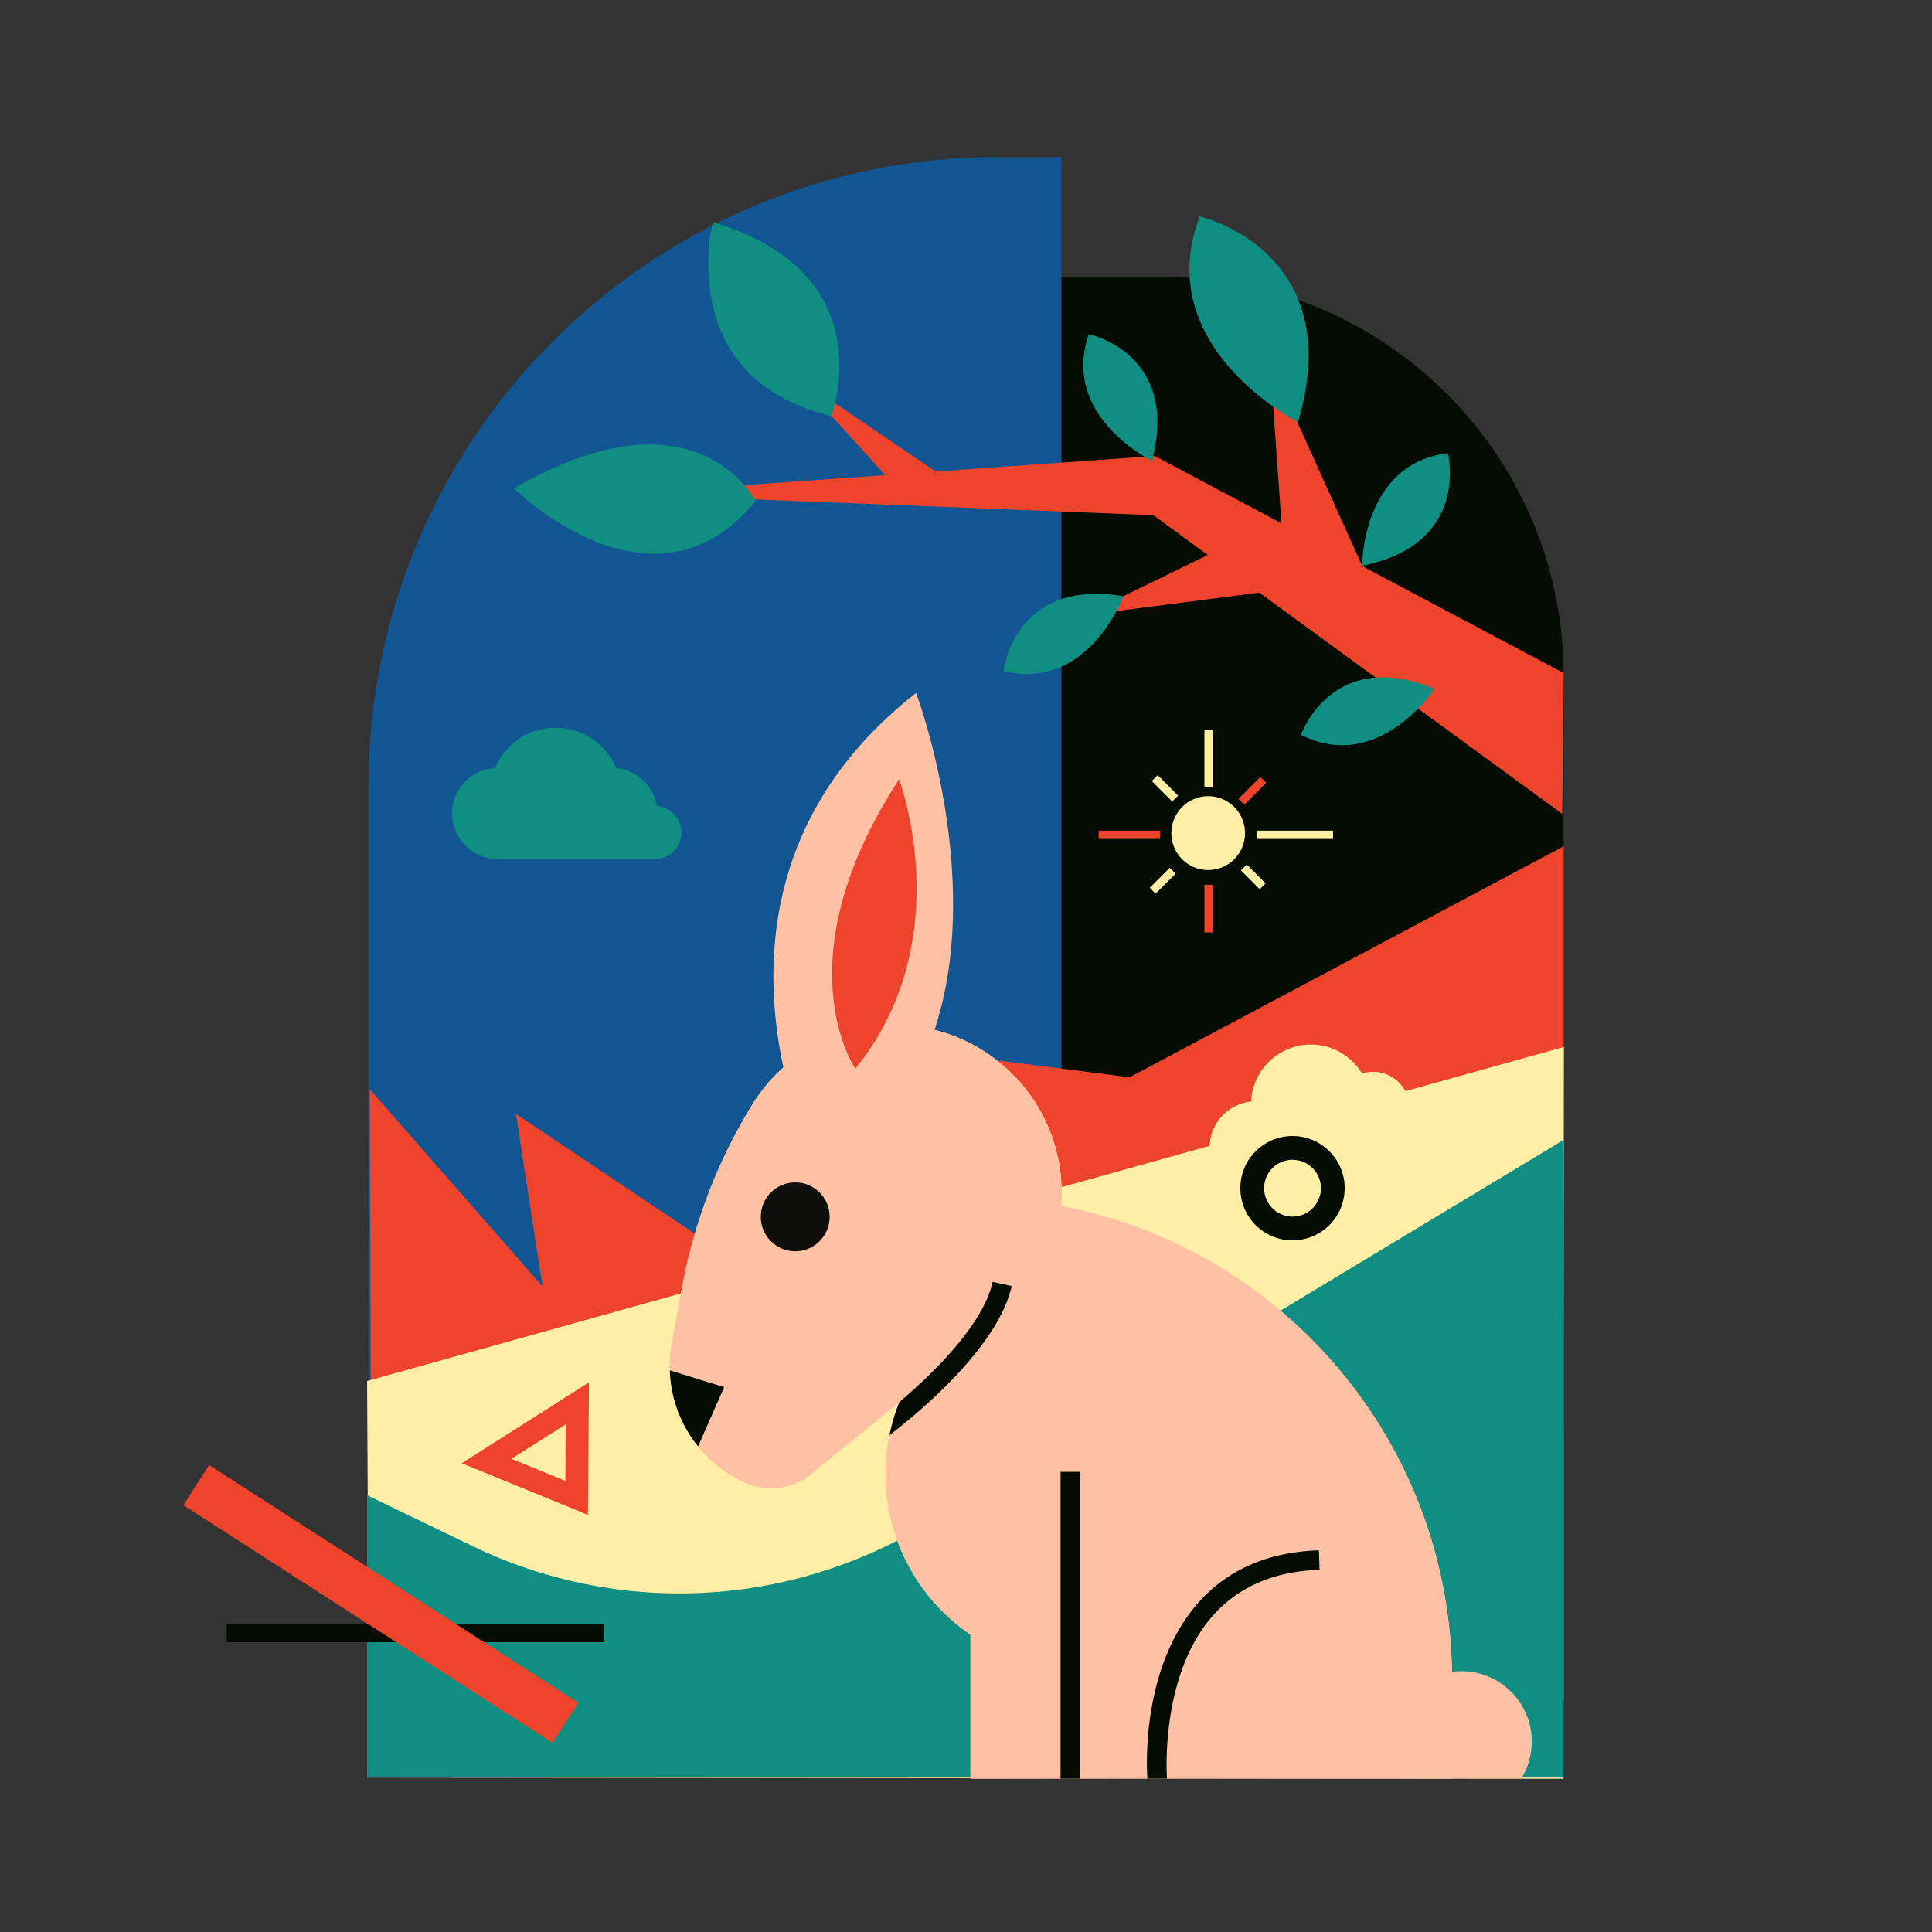 <svg xmlns="http://www.w3.org/2000/svg" viewBox="0 0 1500 1500" width="1500" height="1500"><rect x="0" y="0" width="1500" height="1500" fill="#333333" stroke="none"/><g transform="translate(818.0 215.0) rotate(0.0 198.0 448.0) scale(1.771 1.769)"><svg width="223.597" height="506.582" viewBox="0 0 223.597 506.582"><path d="M223.597 506.582H0V0h48.55c96.676 0 175.047 78.371 175.047 175.047z" fill="#050c04"/></svg></g><g transform="translate(286.0 122.0) rotate(0.0 269.0 658.0) translate(0.0 0.0) scale(2.435 2.437)"><svg width="220.976" height="497.257" viewBox="0 0 220.976 497.257"><path d="M220.976 539.926H0V200.595C0 89.809 89.809 0 200.595 0h20.381z" fill="#115693"/></svg></g><g transform="translate(287.0 657.0) rotate(0.0 463.5 332.0) scale(2.392 2.396)"><svg width="387.574" height="277.085" viewBox="0 0 387.574 277.085"><path d="M.766 277.085 0 78.702l56.106 63.958-8.617-55.915 63.575 42.51 93.447-59.744 42.127 5.361L387.574 0v277.085z" fill="#ee442b"/></svg></g><g transform="translate(285.0 811.0) rotate(0.0 464.5 285.0) scale(2.399 2.396)"><svg width="387.319" height="237.902" viewBox="0 0 387.319 237.902"><g fill="#ffeea6"><path d="M0 109.021 387.319.766l-.391 237.136L.73 237.51z"/><circle cx="287.617" cy="33.319" r="14.936"/><circle cx="325.532" cy="20.681" r="11.872"/><circle cx="305.426" cy="19.34" r="19.34"/></g></svg></g><g transform="translate(285.0 885.0) rotate(0.0 464.5 247.5) scale(2.397 2.393)"><svg width="387.574" height="206.881" viewBox="0 0 387.574 206.881"><path d="m0 115.277 34.2 16.54c46.829 22.649 101.935 20.085 146.459-6.813L387.574 0v206.881H0z" fill="#108e82"/></svg></g><g transform="translate(520.0 538.0) rotate(0.0 335.0 421.5) scale(2.162 2.164)"><svg width="309.83" height="389.515" viewBox="0 0 309.83 389.515"><path d="M140.501 184.077c.169-2.049.24-4.127.197-6.23-.65-32.07-26.926-58.224-58.998-58.732-21.272-.338-40.052 10.406-50.963 26.828l-.034-.027-.988 1.621c-.179.289-.356.578-.53.869a191.617 191.617 0 0 0-24.912 65.549L.734 233.496c-3.764 20.784 7.242 41.432 26.595 49.893a22.732 22.732 0 0 0 23.474-3.213l31.667-25.832a69.483 69.483 0 0 0-4.98 25.87c0 23.958 12.092 45.088 30.501 57.635v51.667l172.91-.281v-35.313c-.001-84.382-60.448-154.633-140.4-169.845z" fill="#ffc1a3"/><path d="M140.507 184.107c.169-2.049.24-4.127.197-6.23-.65-32.07-26.926-58.224-58.998-58.732-21.272-.338-40.052 10.406-50.963 26.828l-.034-.027-.988 1.621c-.179.289-.356.578-.53.869a191.591 191.591 0 0 0-24.912 65.548L.74 233.525c-3.764 20.784 7.242 41.432 26.595 49.893a22.732 22.732 0 0 0 23.474-3.213l31.667-25.832a69.483 69.483 0 0 0-4.98 25.87c0 23.958 12.092 45.088 30.501 57.635v51.667h172.91v-35.594c-.001-84.381-60.448-154.632-140.4-169.844z" fill="#ffc1a3"/><circle cx="45.054" cy="187.956" fill="#0f0f0e" r="12.364"/><path d="M41.536 137.598C32.973 101.241 32 44.213 88.468 0c0 0 32.99 87.52-5.01 145.236-11.129 16.903-37.282 12.061-41.922-7.638z" fill="#ffc1a3"/><path d="M66.638 134.809S39.829 96.128 82.34 31.022c0-.001 21.83 57.446-15.702 103.787z" fill="#ee442b"/><path d="m10.178 270.317 9.353-21.253-19.507-6.01a45.627 45.627 0 0 0 10.154 27.263z" fill="#050c04"/><path d="M175.021 389.234s-6.128-76.085 58.213-78.128" fill="#ffc1a3"/><g fill="#050c04"><path d="M171.533 389.515c-.129-1.598-2.907-39.414 18.44-63.3 10.521-11.772 25.038-18.032 43.149-18.607l.223 6.997c-16.122.512-28.958 5.988-38.153 16.275-19.37 21.673-16.659 58.273-16.631 58.635zM140.34 279.439h7v110.106h-7zm-17.559-66.648-6.838-1.496c-3.407 15.575-21.889 33.291-33.506 43.136A69.547 69.547 0 0 0 78.9 266.3c8.094-6.162 38.933-30.892 43.881-53.509z"/></g><path d="M305.819 389.453a25.151 25.151 0 0 0 3.727-13.213c0-13.96-11.317-25.277-25.276-25.277-13.96 0-25.277 11.317-25.277 25.277a25.16 25.16 0 0 0 3.727 13.213z" fill="#ffc1a3"/></svg></g><g transform="translate(399.0 168.0) rotate(0.0 407.5 232.0) scale(2.406 2.413)"><svg width="338.756" height="192.279" viewBox="0 0 338.756 192.279"><path d="M338.756 146.93 206.791 77.093 34.012 89.337l172.325 6.803 131.966 96.139z" fill="#ee442b"/><path d="m248.058 103.849-4.081-57.14 32.651 72.105zm-109.29-19.954L91.151 51.698l31.291 34.465zm91.831 21.768-46.483 22.674 68.477-8.843z" fill="#ee442b"/><g fill="#108e82"><path d="M64.194 1.854S51.212 51.957 102.423 64.26c0 0 17.626-45.838-38.229-62.406zM78 91.605S58.953 53.512 0 87.524c0-.001 44.895 44.441 78 4.081zm175.047-25.396S205.204 42.174 221.303 0c0 0 48.069 10.884 31.744 66.209zm-56.319 56.013s-11.481 30.782-38.733 24.065c0 0 3.324-29.967 38.733-24.065zm9.176-43.557s-29.595-14.264-20.4-40.783c0 .001 29.534 6.067 20.4 40.783zm91.203 73.369s-18.083 27.429-43.139 14.779c0 0 9.95-28.462 43.139-14.779zm-23.401-39.609s-.182-32.853 27.681-36.237c0 0 7.521 29.197-27.681 36.237z"/></g></svg></g><g transform="translate(853.0 567.0) rotate(0.0 91.0 78.5) scale(1.665 1.669)"><svg width="109.293" height="94.041" viewBox="0 0 109.293 94.041"><path d="M73.896 46.687h35.397v3.867H73.896z" fill="#ffeea6"/><path d="M0 46.687h28.594v3.867H0zm65.172-14.764L75.375 21.72l2.735 2.734-10.203 10.203z" fill="#ee442b"/><g fill="#ffeea6"><path d="m23.82 73.275 9.318-9.32 2.734 2.735-9.319 9.32zm10.5-40.145-9.546-9.547 2.735-2.734 9.546 9.546zm40.793 40.792-8.758-8.758 2.734-2.734 8.758 8.758z"/></g><path d="M53.179 71.844v22.198h-3.867V71.844z" fill="#ee442b"/><path d="M53.18 0v26.542h-3.868V0z" fill="#ffeea6"/><circle cx="51.078" cy="47.832" fill="#ffeea6" r="17.185"/></svg></g><g transform="translate(351.0 565.0) rotate(0.0 89.0 51.0) scale(1.814 1.812)"><svg width="98.148" height="56.283" viewBox="0 0 98.148 56.283"><path d="M87.638 33.563c-1.417-8.664-8.529-15.412-17.368-16.271C66.022 7.136 55.993 0 44.297 0c-11.676 0-21.69 7.111-25.951 17.238C8.111 17.856 0 26.349 0 36.74c0 10.793 8.75 19.543 19.543 19.543H86.77c6.284 0 11.378-5.094 11.378-11.378 0-5.992-4.632-10.898-10.51-11.342z" fill="#108e82"/></svg></g><g transform="translate(371.0 1097.0) rotate(-30.733 58.5 44.0) scale(2.076 2.082)"><svg width="56.353" height="42.265" viewBox="0 0 56.353 42.265"><path d="M30.692 42.265 0 1.656 56.353 0zM16.809 9.716 29.92 27.062 40.881 9.008z" fill="#EE442B"/></svg></g><g transform="translate(963.0 882.0) rotate(0.0 40.5 40.5) scale(1.564 1.564)"><svg width="51.8" height="51.8" viewBox="0 0 51.8 51.8"><path d="M25.9 51.8C11.6 51.8 0 40.2 0 25.9S11.6 0 25.9 0s25.9 11.6 25.9 25.9-11.6 25.9-25.9 25.9zm0-40c-7.8 0-14.1 6.3-14.1 14.1S18.1 40 25.9 40 40 33.7 40 25.9s-6.3-14.1-14.1-14.1z" fill="#050c04"/></svg></g><g transform="translate(176.0 1261.0) rotate(0.0 146.5 10.5) translate(0.0 0.0) scale(1.55 1.5)"><svg width="189.089" height="9.333" viewBox="0 0 189.089 9.333"><path d="M0 0h189.089v14H0z" fill="#050c04"/></svg></g><g transform="translate(-34.0 1180.0) rotate(32.778 257.0 18.5) translate(173.0 0.0) scale(2.718 2.643)"><svg width="125.446" height="14" viewBox="63.643 0 125.446 14"><path d="M0 0h189.089v14H0z" fill="#ee442b"/></svg></g></svg>